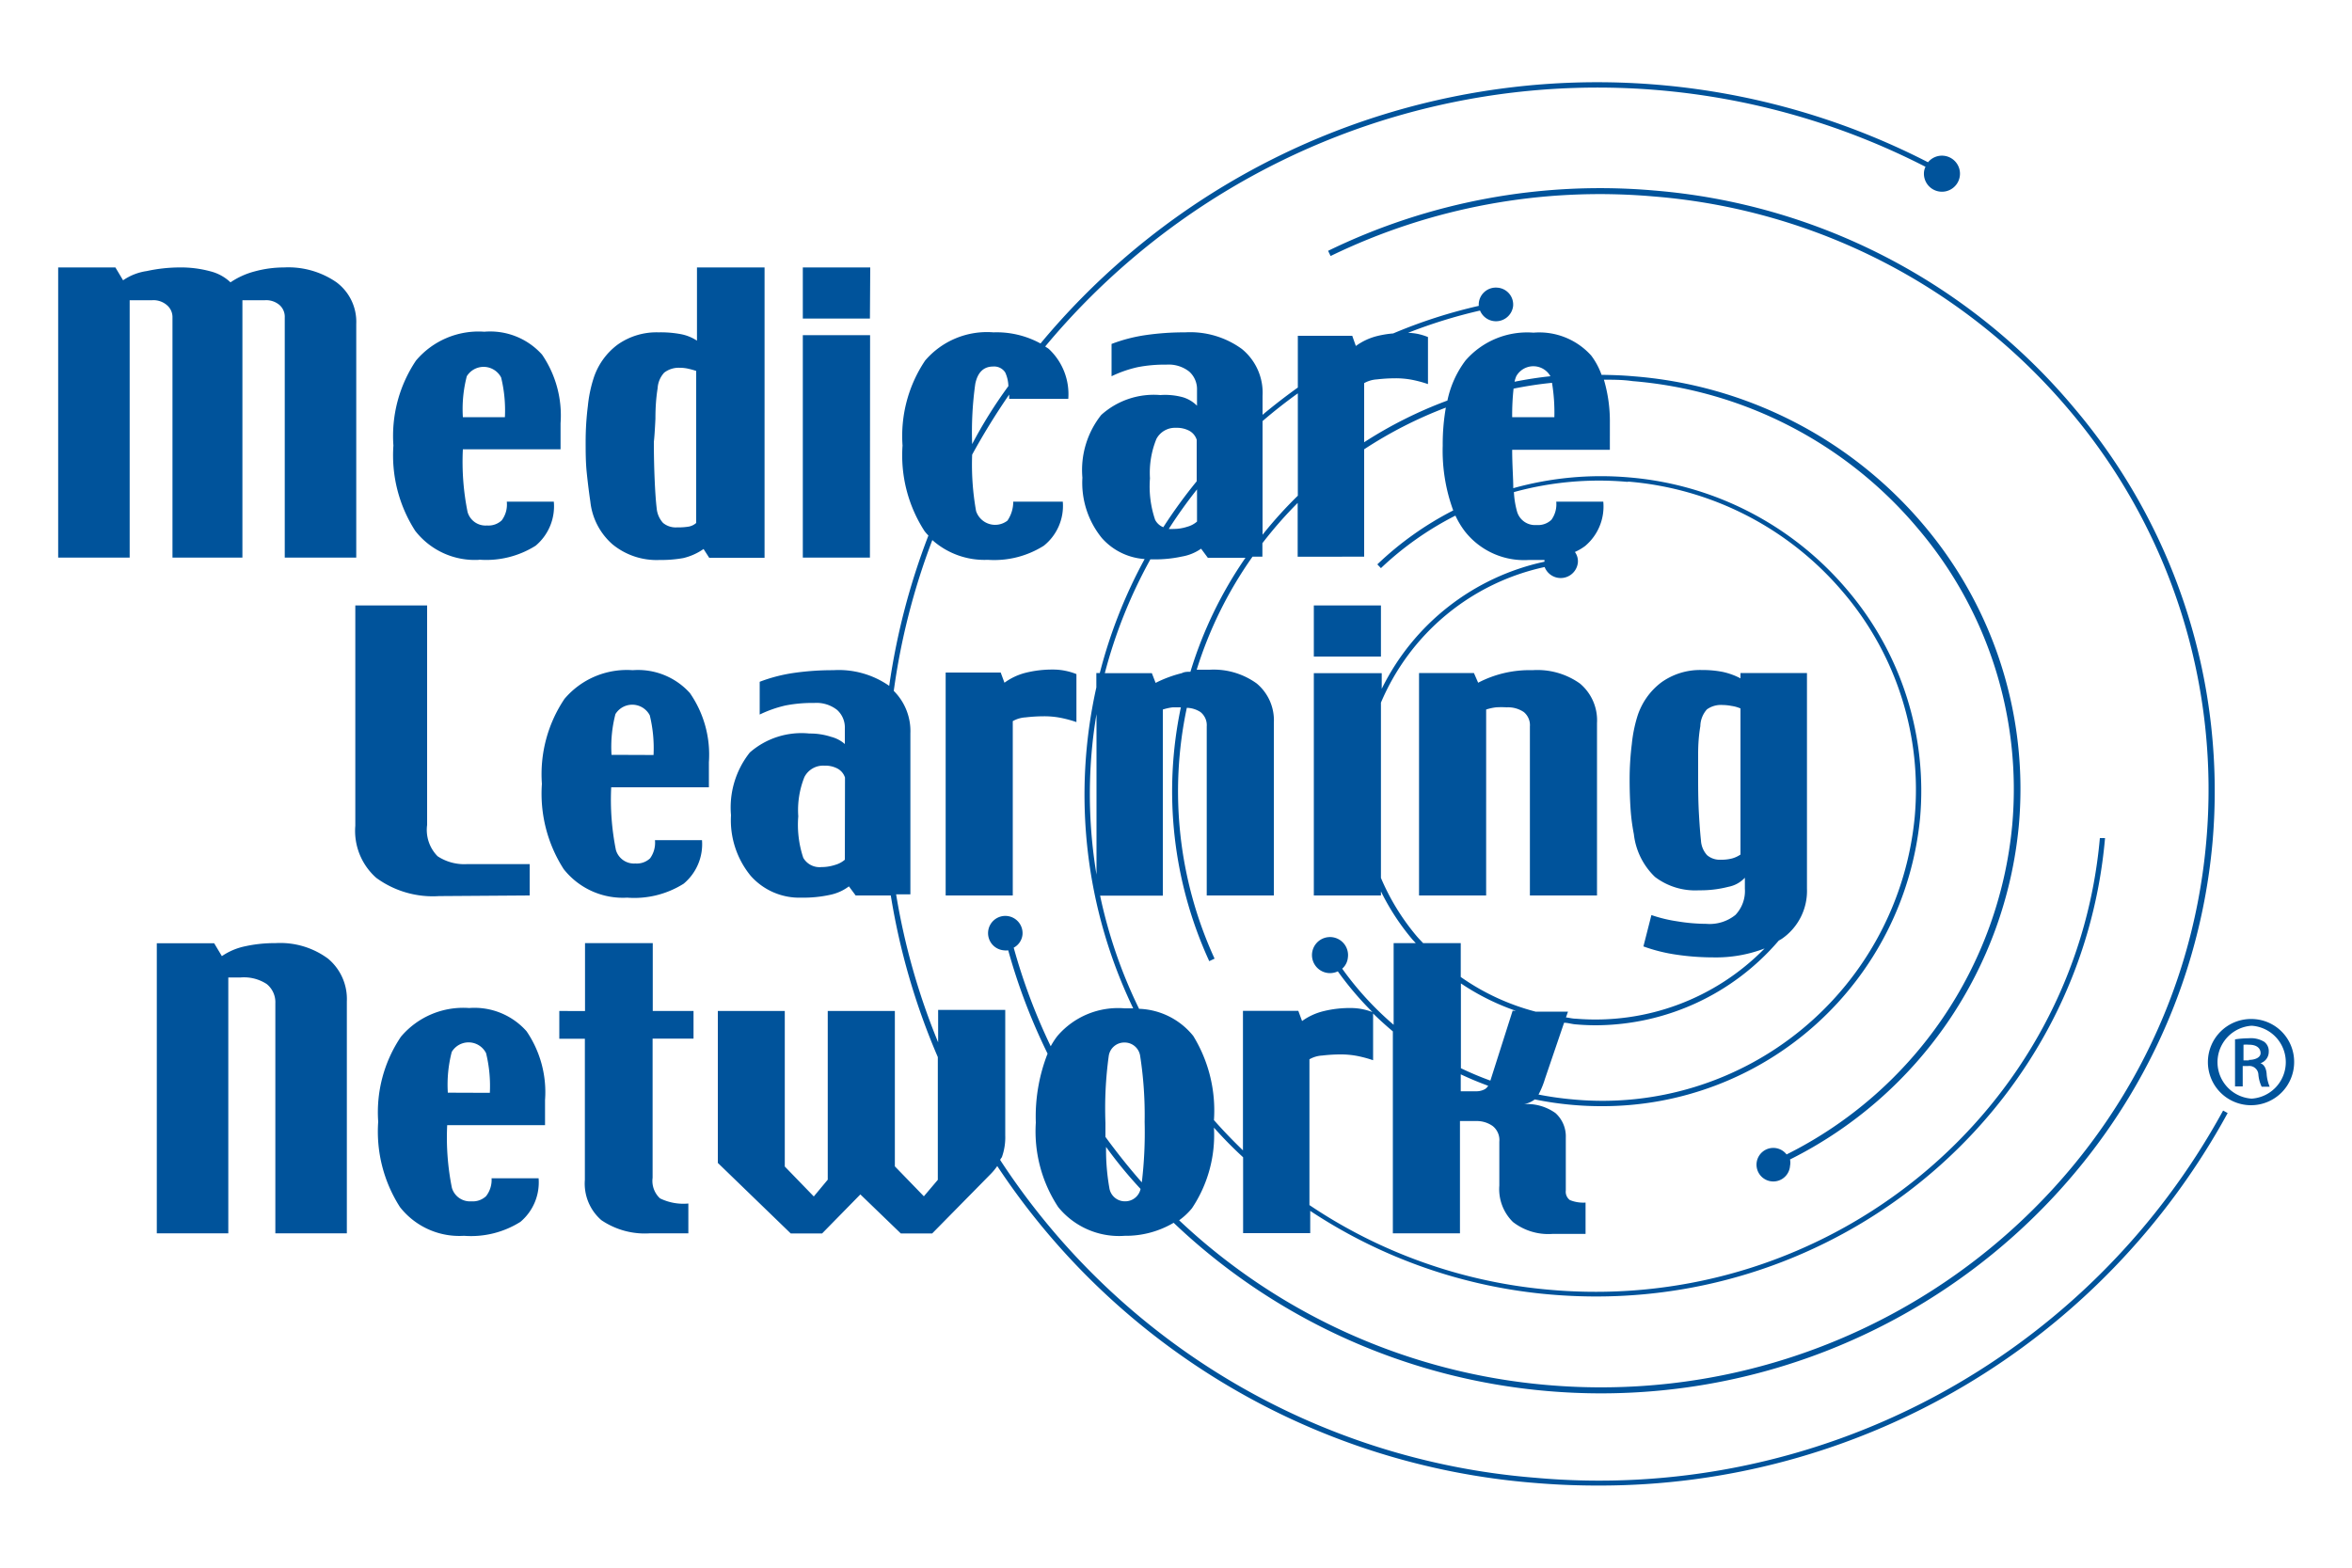 <svg id="Layer_1" data-name="Layer 1" xmlns="http://www.w3.org/2000/svg" viewBox="0 0 150 100"><defs><style>.cls-1{fill:#00539b;}</style></defs><title>Artboard 1</title><path class="cls-1" d="M17.57,60.16a8.75,8.75,0,0,0-1.93.2,4.1,4.1,0,0,0-1.49.63l-.49-.82H10V78.67h4.56V62.35h.8a2.65,2.65,0,0,1,1.65.42A1.49,1.49,0,0,1,17.56,64V78.67h4.56V63.88a3.35,3.35,0,0,0-1.2-2.73A5.13,5.13,0,0,0,17.57,60.16ZM97.73,42.75a7.06,7.06,0,0,0-3.46.8L94,42.93H90.5V57.12h4.28V45.26a3.21,3.21,0,0,1,.63-.14,5.26,5.26,0,0,1,.68,0,1.79,1.79,0,0,1,1.09.3,1.08,1.08,0,0,1,.39.92V57.12h4.28v-11a3.06,3.06,0,0,0-1.09-2.52A4.68,4.68,0,0,0,97.73,42.75Zm.13,51.51A45,45,0,0,1,63.79,74c0-.07.08-.13.11-.2a3.74,3.74,0,0,0,.21-1.38v-8H59.83v2.07a43.33,43.33,0,0,1-2.68-9.44h.91V46.78A3.62,3.62,0,0,0,57,44.07a43.56,43.56,0,0,1,2.46-9.62A5,5,0,0,0,63,35.71a5.91,5.91,0,0,0,3.57-.9A3.25,3.25,0,0,0,67.78,32H64.62a2.13,2.13,0,0,1-.37,1.21,1.28,1.28,0,0,1-2-.61A16.8,16.8,0,0,1,62,29a44.14,44.14,0,0,1,2.36-3.83c0,.09,0,.17,0,.27h3.77a3.94,3.94,0,0,0-1.24-3.18c-.07-.06-.16-.1-.23-.16a45.82,45.82,0,0,1,56.14-11.46,1,1,0,0,0-.09.28,1.15,1.15,0,1,0,.25-.57A46.15,46.15,0,0,0,66.36,21.91a5.85,5.85,0,0,0-3-.71A5.19,5.19,0,0,0,59,23a8.63,8.63,0,0,0-1.44,5.42,8.9,8.9,0,0,0,1.39,5.44c.08.11.17.21.26.3a43.89,43.89,0,0,0-2.5,9.59,5.62,5.62,0,0,0-3.56-1,17.29,17.29,0,0,0-2.49.17,10.14,10.14,0,0,0-2.21.57v2.09A7.67,7.67,0,0,1,50.1,45a9,9,0,0,1,1.83-.16,2.12,2.12,0,0,1,1.45.44,1.5,1.5,0,0,1,.5,1.18v1A2.13,2.13,0,0,0,53,47a4.29,4.29,0,0,0-1.38-.21A5,5,0,0,0,47.82,48a5.64,5.64,0,0,0-1.2,4,5.59,5.59,0,0,0,1.25,3.86,4.14,4.14,0,0,0,3.24,1.4,8,8,0,0,0,1.83-.18,3,3,0,0,0,1.2-.54l.43.58h2.24a43.67,43.67,0,0,0,3,10.31v7.83l-.89,1.05-1.85-1.91V64.49H52.79V75.25l-.89,1.07-1.85-1.91V64.49H45.78v9.69l4.65,4.5h2l2.44-2.49,2.58,2.49h2l3.73-3.79a3.81,3.81,0,0,0,.42-.51A45.35,45.35,0,0,0,97.84,94.59q2,.17,4,.17A45.6,45.6,0,0,0,142.07,71l-.29-.16A45.34,45.34,0,0,1,97.87,94.26ZM62.2,24.48q.23-1.1,1.14-1.1a.84.84,0,0,1,.77.38,2.24,2.24,0,0,1,.2.87Q63,26.42,62,28.33A22,22,0,0,1,62.2,24.48ZM53.88,54.84a1.61,1.61,0,0,1-.62.33,2.82,2.82,0,0,1-.88.14,1.2,1.2,0,0,1-1.15-.59,6.66,6.66,0,0,1-.32-2.65,5.69,5.69,0,0,1,.39-2.5,1.34,1.34,0,0,1,1.27-.73,1.67,1.67,0,0,1,.85.19,1,1,0,0,1,.47.57Zm90.21,13v0a.76.76,0,0,0,.6-.75.74.74,0,0,0-.28-.63,1.63,1.63,0,0,0-1-.23,5.61,5.61,0,0,0-.87.07V69.3h.49V68h.34a.58.58,0,0,1,.66.54,2.2,2.2,0,0,0,.21.78h.51a2.57,2.57,0,0,1-.19-.76C144.54,68.09,144.35,67.85,144.08,67.8Zm-.66-.2h-.35v-1a2.28,2.28,0,0,1,.35,0c.55,0,.74.27.74.54S143.83,67.61,143.42,67.61ZM37.65,32a4.21,4.21,0,0,0,1.41,2.72,4.43,4.43,0,0,0,3,1,8,8,0,0,0,1.51-.12,3.76,3.76,0,0,0,1.3-.58l.36.56h3.53V17.06H44.45v4.67a2.86,2.86,0,0,0-1-.41A6.9,6.9,0,0,0,42,21.2a4.29,4.29,0,0,0-2.62.79,4.33,4.33,0,0,0-1.54,2.19,8.48,8.48,0,0,0-.35,1.73,18.21,18.21,0,0,0-.14,2.24c0,.65,0,1.32.07,2S37.57,31.46,37.65,32Zm4.15-5.31q0-1.05.14-1.92a1.61,1.61,0,0,1,.42-1,1.52,1.52,0,0,1,1-.31,2.44,2.44,0,0,1,.49.05,5.61,5.61,0,0,1,.55.15v9.7a1,1,0,0,1-.47.23,4,4,0,0,1-.75.05,1.27,1.27,0,0,1-.89-.28,1.59,1.59,0,0,1-.41-.94q-.08-.67-.13-1.85t-.05-2.38Q41.75,27.76,41.8,26.71ZM11,20.26V35.57h4.46V19.15h1.44a1.31,1.31,0,0,1,.93.31,1,1,0,0,1,.33.8V35.57h4.56V20.66A3.14,3.14,0,0,0,21.45,18a5.4,5.4,0,0,0-3.34-.94,7.12,7.12,0,0,0-1.86.25,5,5,0,0,0-1.55.7,2.88,2.88,0,0,0-1.27-.7,7.22,7.22,0,0,0-2-.25,10,10,0,0,0-2.07.23,3.54,3.54,0,0,0-1.51.59l-.49-.82H3.71V35.57H8.27V19.15H9.71a1.31,1.31,0,0,1,.93.31A1,1,0,0,1,11,20.26ZM143.6,65h0a2.75,2.75,0,1,0,2.71,2.75A2.73,2.73,0,0,0,143.58,65Zm0,5.08a2.33,2.33,0,0,1,0-4.65h0a2.33,2.33,0,0,1,0,4.65ZM55.49,21.38H51.2V35.57h4.28ZM84.7,16l.16.33a39.3,39.3,0,0,1,20.58-3.8A38.69,38.69,0,0,1,132,26.2a37.42,37.42,0,0,1,8.7,27.54c-1.86,20.92-20.71,36.44-42,34.61a39.08,39.08,0,0,1-23.5-10.51,4.26,4.26,0,0,0,.82-.77,8.4,8.4,0,0,0,1.4-5.14q.89,1,1.86,1.89v4.84h4.28V77.24a32.77,32.77,0,0,0,15.38,5.34q1.44.12,2.86.12c16.7,0,31-12.59,32.45-29.24l-.33,0c-1.55,17.41-17.24,30.35-35,28.82a32.42,32.42,0,0,1-15.41-5.41v-9.3a1.86,1.86,0,0,1,.82-.24,10,10,0,0,1,1.17-.07,5.5,5.5,0,0,1,1.07.1,7.72,7.72,0,0,1,1,.27V64.65c.41.4.83.78,1.26,1.14V78.67h4.28V71.51h1a1.76,1.76,0,0,1,1.09.32,1.14,1.14,0,0,1,.42,1v2.8a2.94,2.94,0,0,0,.87,2.32,3.68,3.68,0,0,0,2.5.76h2.13v-2a2.26,2.26,0,0,1-1-.16.66.66,0,0,1-.26-.61V72.57A2,2,0,0,0,99.2,71a3.12,3.12,0,0,0-2-.57,1.6,1.6,0,0,0,.68-.3,21.27,21.27,0,0,0,2.41.35q.91.08,1.8.08a20.34,20.34,0,0,0,20.36-18.34,19.74,19.74,0,0,0-4.59-14.53,20.41,20.41,0,0,0-14-7.24,20.77,20.77,0,0,0-7.35.69c0-.65-.07-1.46-.07-2.45h6.23V27a9.37,9.37,0,0,0-.38-2.78c.6,0,1.21,0,1.82.09a26.57,26.57,0,0,1,18.22,9.42,25.68,25.68,0,0,1,6,18.91,26.21,26.21,0,0,1-14.39,21,1.07,1.07,0,1,0,.22.73,1.06,1.06,0,0,0,0-.41,26.58,26.58,0,0,0,14.59-21.28,26.05,26.05,0,0,0-6.06-19.18A26.94,26.94,0,0,0,104.14,24c-.67-.06-1.33-.08-2-.09a4.61,4.61,0,0,0-.66-1.23,4.45,4.45,0,0,0-3.68-1.46A5.21,5.21,0,0,0,93.46,23a6.39,6.39,0,0,0-1.15,2.55A27.19,27.19,0,0,0,87,28.21V24.44a1.89,1.89,0,0,1,.82-.24A10.44,10.44,0,0,1,89,24.13a5.57,5.57,0,0,1,1.07.1,7.66,7.66,0,0,1,1,.27v-3a3.83,3.83,0,0,0-.7-.21,3.77,3.77,0,0,0-.57-.06,32.21,32.21,0,0,1,4.59-1.42,1.1,1.1,0,0,0,2.11-.29,1.08,1.08,0,0,0-1-1.17,1.09,1.09,0,0,0-1.19,1,1,1,0,0,0,0,.16,32.55,32.55,0,0,0-5.46,1.76,6.32,6.32,0,0,0-1,.16,3.9,3.9,0,0,0-1.38.64l-.23-.65H82.77v3.3q-1.16.83-2.25,1.74v-1.2a3.6,3.6,0,0,0-1.32-3,5.6,5.6,0,0,0-3.61-1.06,17.24,17.24,0,0,0-2.49.17,10.16,10.16,0,0,0-2.21.57V24a7.61,7.61,0,0,1,1.67-.58,9,9,0,0,1,1.83-.16,2.12,2.12,0,0,1,1.45.44,1.5,1.5,0,0,1,.5,1.18v1a2.14,2.14,0,0,0-.9-.54A4.3,4.3,0,0,0,74,25.2a5,5,0,0,0-3.77,1.27,5.65,5.65,0,0,0-1.2,4,5.58,5.58,0,0,0,1.25,3.86A4,4,0,0,0,73,35.66a31.57,31.57,0,0,0-2.86,7.27h-.22v.92a31.44,31.44,0,0,0,2.35,20.47l-.55,0a5.09,5.09,0,0,0-4.28,1.76,4.84,4.84,0,0,0-.43.66,37.54,37.54,0,0,1-2.36-6.29,1.06,1.06,0,0,0,.56-.83,1.1,1.1,0,1,0-1.19,1,1.08,1.08,0,0,0,.28,0,37.9,37.9,0,0,0,2.51,6.59,11,11,0,0,0-.75,4.4A8.77,8.77,0,0,0,67.49,77a5,5,0,0,0,4.24,1.83A6,6,0,0,0,74.85,78,39.45,39.45,0,0,0,98.66,88.73q1.73.15,3.44.15c20.05,0,37.18-15.11,39-35.1A37.78,37.78,0,0,0,132.26,26a39.06,39.06,0,0,0-26.79-13.85A39.62,39.62,0,0,0,84.7,16Zm12,8a1.25,1.25,0,0,1,2.18,0c-.77.08-1.53.2-2.29.35A2.08,2.08,0,0,1,96.7,24Zm-.17.79c.8-.16,1.62-.29,2.45-.37a11.63,11.63,0,0,1,.15,2.19H96.44A15.36,15.36,0,0,1,96.53,24.78Zm-26.6,31a31.31,31.31,0,0,1-.3-7.92c.07-.78.17-1.55.3-2.32ZM94.71,69.47a1.14,1.14,0,0,1-.62.14h-.93V68.53q.85.4,1.75.73A.64.64,0,0,1,94.71,69.47Zm1.76-5-1.42,4.46h0a20.07,20.07,0,0,1-1.88-.79V62.73a15.09,15.09,0,0,0,3.51,1.75Zm7.36-33.75a20.08,20.08,0,0,1,13.77,7.12,19.41,19.41,0,0,1,4.51,14.29,20,20,0,0,1-21.8,18,20.92,20.92,0,0,1-2.19-.31,5.41,5.41,0,0,0,.41-1l1.22-3.58c.24,0,.47.08.71.1q.66.06,1.31.06A15.42,15.42,0,0,0,113.44,60l.19-.11a3.71,3.71,0,0,0,1.61-3.21V42.93H111v.34a4.49,4.49,0,0,0-1.13-.41,6.55,6.55,0,0,0-1.32-.12,4.24,4.24,0,0,0-2.6.79,4.35,4.35,0,0,0-1.53,2.18,8.94,8.94,0,0,0-.35,1.75,18.22,18.22,0,0,0-.14,2.25q0,1,.06,1.89a12.79,12.79,0,0,0,.21,1.61,4.47,4.47,0,0,0,1.35,2.73,4.24,4.24,0,0,0,2.81.85,7.05,7.05,0,0,0,1.86-.22,1.93,1.93,0,0,0,1.06-.58c0,.14,0,.26,0,.38s0,.22,0,.31a2.22,2.22,0,0,1-.6,1.68,2.62,2.62,0,0,1-1.87.57,11.62,11.62,0,0,1-1.84-.16,9.15,9.15,0,0,1-1.65-.4l-.51,2a10.52,10.52,0,0,0,2.13.53,16,16,0,0,0,2.32.17,8.65,8.65,0,0,0,3.28-.57,15.1,15.1,0,0,1-12.05,4.48c-.21,0-.41-.06-.62-.08l.13-.37H97.93a14.76,14.76,0,0,1-4.77-2.21V60.16h-2.4c-.15-.16-.3-.31-.44-.48A14.58,14.58,0,0,1,88.07,56V44.82a14.71,14.71,0,0,1,10.44-8.65,1.1,1.1,0,0,0,2.12-.29,1,1,0,0,0-.19-.67,3.33,3.33,0,0,0,.65-.38A3.29,3.29,0,0,0,102.25,32h-3a1.69,1.69,0,0,1-.31,1.16,1.24,1.24,0,0,1-.95.33,1.19,1.19,0,0,1-1.24-.86,5.7,5.7,0,0,1-.2-1.24A20.44,20.44,0,0,1,103.82,30.74ZM111,45.19v9.32a1.79,1.79,0,0,1-.54.25,2.71,2.71,0,0,1-.71.08,1.25,1.25,0,0,1-.88-.29,1.51,1.51,0,0,1-.39-.94c-.05-.46-.09-1-.13-1.7s-.05-1.4-.05-2.16q0-.73,0-1.67t.14-1.76a1.65,1.65,0,0,1,.42-1.07,1.54,1.54,0,0,1,1-.28,3.13,3.13,0,0,1,.57.06A2.18,2.18,0,0,1,111,45.19ZM80.52,26.86c.72-.62,1.47-1.21,2.25-1.77v6.53a26.83,26.83,0,0,0-2.25,2.49ZM73.75,28A1.34,1.34,0,0,1,75,27.29a1.69,1.69,0,0,1,.85.19,1,1,0,0,1,.47.57v2.65a32.39,32.39,0,0,0-2.13,2.93,1,1,0,0,1-.52-.47,6.59,6.59,0,0,1-.33-2.65A5.72,5.72,0,0,1,73.75,28Zm2.59,3.21v2.06a1.57,1.57,0,0,1-.62.33,2.79,2.79,0,0,1-.88.14,1.86,1.86,0,0,1-.3,0Q75.37,32.44,76.33,31.23Zm-3,4.47.21,0a8,8,0,0,0,1.83-.18A3,3,0,0,0,76.6,35l.43.58h2.4a26.14,26.14,0,0,0-3.51,7.27c-.19,0-.38,0-.55.09a7.86,7.86,0,0,0-1.67.62l-.24-.62h-3A31.26,31.26,0,0,1,73.36,35.69ZM71.75,76.63a1,1,0,0,1-1-.85,13.94,13.94,0,0,1-.21-2.62q1,1.39,2.2,2.68A1,1,0,0,1,71.75,76.63Zm1.07-1.21c-.82-.93-1.59-1.9-2.32-2.9,0-.29,0-.58,0-.9a24.53,24.53,0,0,1,.21-4.26,1,1,0,0,1,1-.86,1,1,0,0,1,1,.83A24.67,24.67,0,0,1,73,71.56,27.08,27.08,0,0,1,72.82,75.42Zm-.17-11.06a31,31,0,0,1-2.49-7.23h4V45.26a3.29,3.29,0,0,1,.63-.14c.19,0,.36,0,.52,0a26,26,0,0,0,1.81,16.19l.34-.16a25.62,25.62,0,0,1-1.77-16,1.67,1.67,0,0,1,.87.27,1.07,1.07,0,0,1,.4.92V57.12h4.28v-11a3.06,3.06,0,0,0-1.09-2.52,4.68,4.68,0,0,0-3-.88c-.29,0-.57,0-.83,0a25.75,25.75,0,0,1,3.56-7.21h.63v-.86a26.42,26.42,0,0,1,2.25-2.57v3.43H87V28.66A26.87,26.87,0,0,1,92.21,26a13.49,13.49,0,0,0-.2,2.43,11.06,11.06,0,0,0,.67,4.13A20.47,20.47,0,0,0,87.84,36l.23.24a20.15,20.15,0,0,1,4.75-3.35,5.39,5.39,0,0,0,.6,1,4.8,4.8,0,0,0,4.08,1.83c.34,0,.65,0,1,0v0a1,1,0,0,0,0,.11,15.1,15.1,0,0,0-10.38,8.11v-1H83.79V57.12h4.28v-.26a15,15,0,0,0,2,3.06l.22.24H88.88v5.21a20,20,0,0,1-3.28-3.58,1.07,1.07,0,0,0,.36-.7,1.15,1.15,0,1,0-.64.87,20.41,20.41,0,0,0,2.21,2.6,3.85,3.85,0,0,0-.61-.18,3.81,3.81,0,0,0-.78-.08,7,7,0,0,0-1.73.2,3.93,3.93,0,0,0-1.37.63l-.24-.65H79.27v8.9c-.64-.62-1.26-1.26-1.85-1.93a9.09,9.09,0,0,0-1.32-5.37A4.64,4.64,0,0,0,72.65,64.35ZM64.59,46a1.87,1.87,0,0,1,.82-.24,10.27,10.27,0,0,1,1.17-.07,5.52,5.52,0,0,1,1.07.1,7.76,7.76,0,0,1,1,.27V43a3.86,3.86,0,0,0-.7-.21,3.77,3.77,0,0,0-.78-.08,7,7,0,0,0-1.74.2,3.91,3.91,0,0,0-1.37.64l-.24-.65H60.31V57.12h4.28Zm23.48-7.38H83.79v3.26h4.28ZM33.78,57.12v-2h-4a3.09,3.09,0,0,1-1.87-.5,2.39,2.39,0,0,1-.67-2v-14H22.66V52.67A4,4,0,0,0,24,56a6.11,6.11,0,0,0,4,1.16ZM29.92,64.3a5.2,5.2,0,0,0-4.35,1.83,8.61,8.61,0,0,0-1.45,5.42A8.92,8.92,0,0,0,25.51,77a4.81,4.81,0,0,0,4.08,1.83,5.91,5.91,0,0,0,3.6-.89,3.29,3.29,0,0,0,1.16-2.78h-3A1.68,1.68,0,0,1,31,76.3a1.23,1.23,0,0,1-.94.33,1.2,1.2,0,0,1-1.24-.86,16.25,16.25,0,0,1-.3-4h6.24v-1.6a6.89,6.89,0,0,0-1.18-4.39A4.44,4.44,0,0,0,29.92,64.3Zm-1.36,5.4a8.31,8.31,0,0,1,.25-2.6,1.25,1.25,0,0,1,2.19.08,8.81,8.81,0,0,1,.24,2.53Zm2-34a5.9,5.9,0,0,0,3.6-.89A3.28,3.28,0,0,0,35.32,32h-3A1.69,1.69,0,0,1,32,33.19a1.23,1.23,0,0,1-.94.33,1.19,1.19,0,0,1-1.24-.86,16.17,16.17,0,0,1-.3-4h6.23V27a6.87,6.87,0,0,0-1.18-4.38,4.44,4.44,0,0,0-3.68-1.46A5.22,5.22,0,0,0,26.53,23a8.62,8.62,0,0,0-1.44,5.42,8.9,8.9,0,0,0,1.39,5.44A4.81,4.81,0,0,0,30.56,35.71ZM29.77,24a1.26,1.26,0,0,1,2.19.08,8.82,8.82,0,0,1,.24,2.53H29.52A8.33,8.33,0,0,1,29.77,24ZM41.63,60.16H37.31v4.33H35.67v1.77h1.63v9a3.09,3.09,0,0,0,1.05,2.57,4.93,4.93,0,0,0,3.12.84h2.43V76.77a3.38,3.38,0,0,1-1.81-.33,1.52,1.52,0,0,1-.47-1.31V66.25h2.61V64.49H41.63ZM40.35,42.75A5.21,5.21,0,0,0,36,44.58,8.61,8.61,0,0,0,34.56,50a8.9,8.9,0,0,0,1.39,5.44A4.81,4.81,0,0,0,40,57.26a5.9,5.9,0,0,0,3.6-.89,3.28,3.28,0,0,0,1.17-2.78h-3a1.69,1.69,0,0,1-.31,1.16,1.23,1.23,0,0,1-.94.33,1.2,1.2,0,0,1-1.24-.86,16.23,16.23,0,0,1-.3-4h6.23v-1.6A6.89,6.89,0,0,0,44,44.21,4.45,4.45,0,0,0,40.35,42.75ZM39,48.15a8.3,8.3,0,0,1,.25-2.6,1.26,1.26,0,0,1,2.19.08,8.85,8.85,0,0,1,.24,2.53Zm16.5-31.09H51.2v3.26h4.28Z"/></svg>